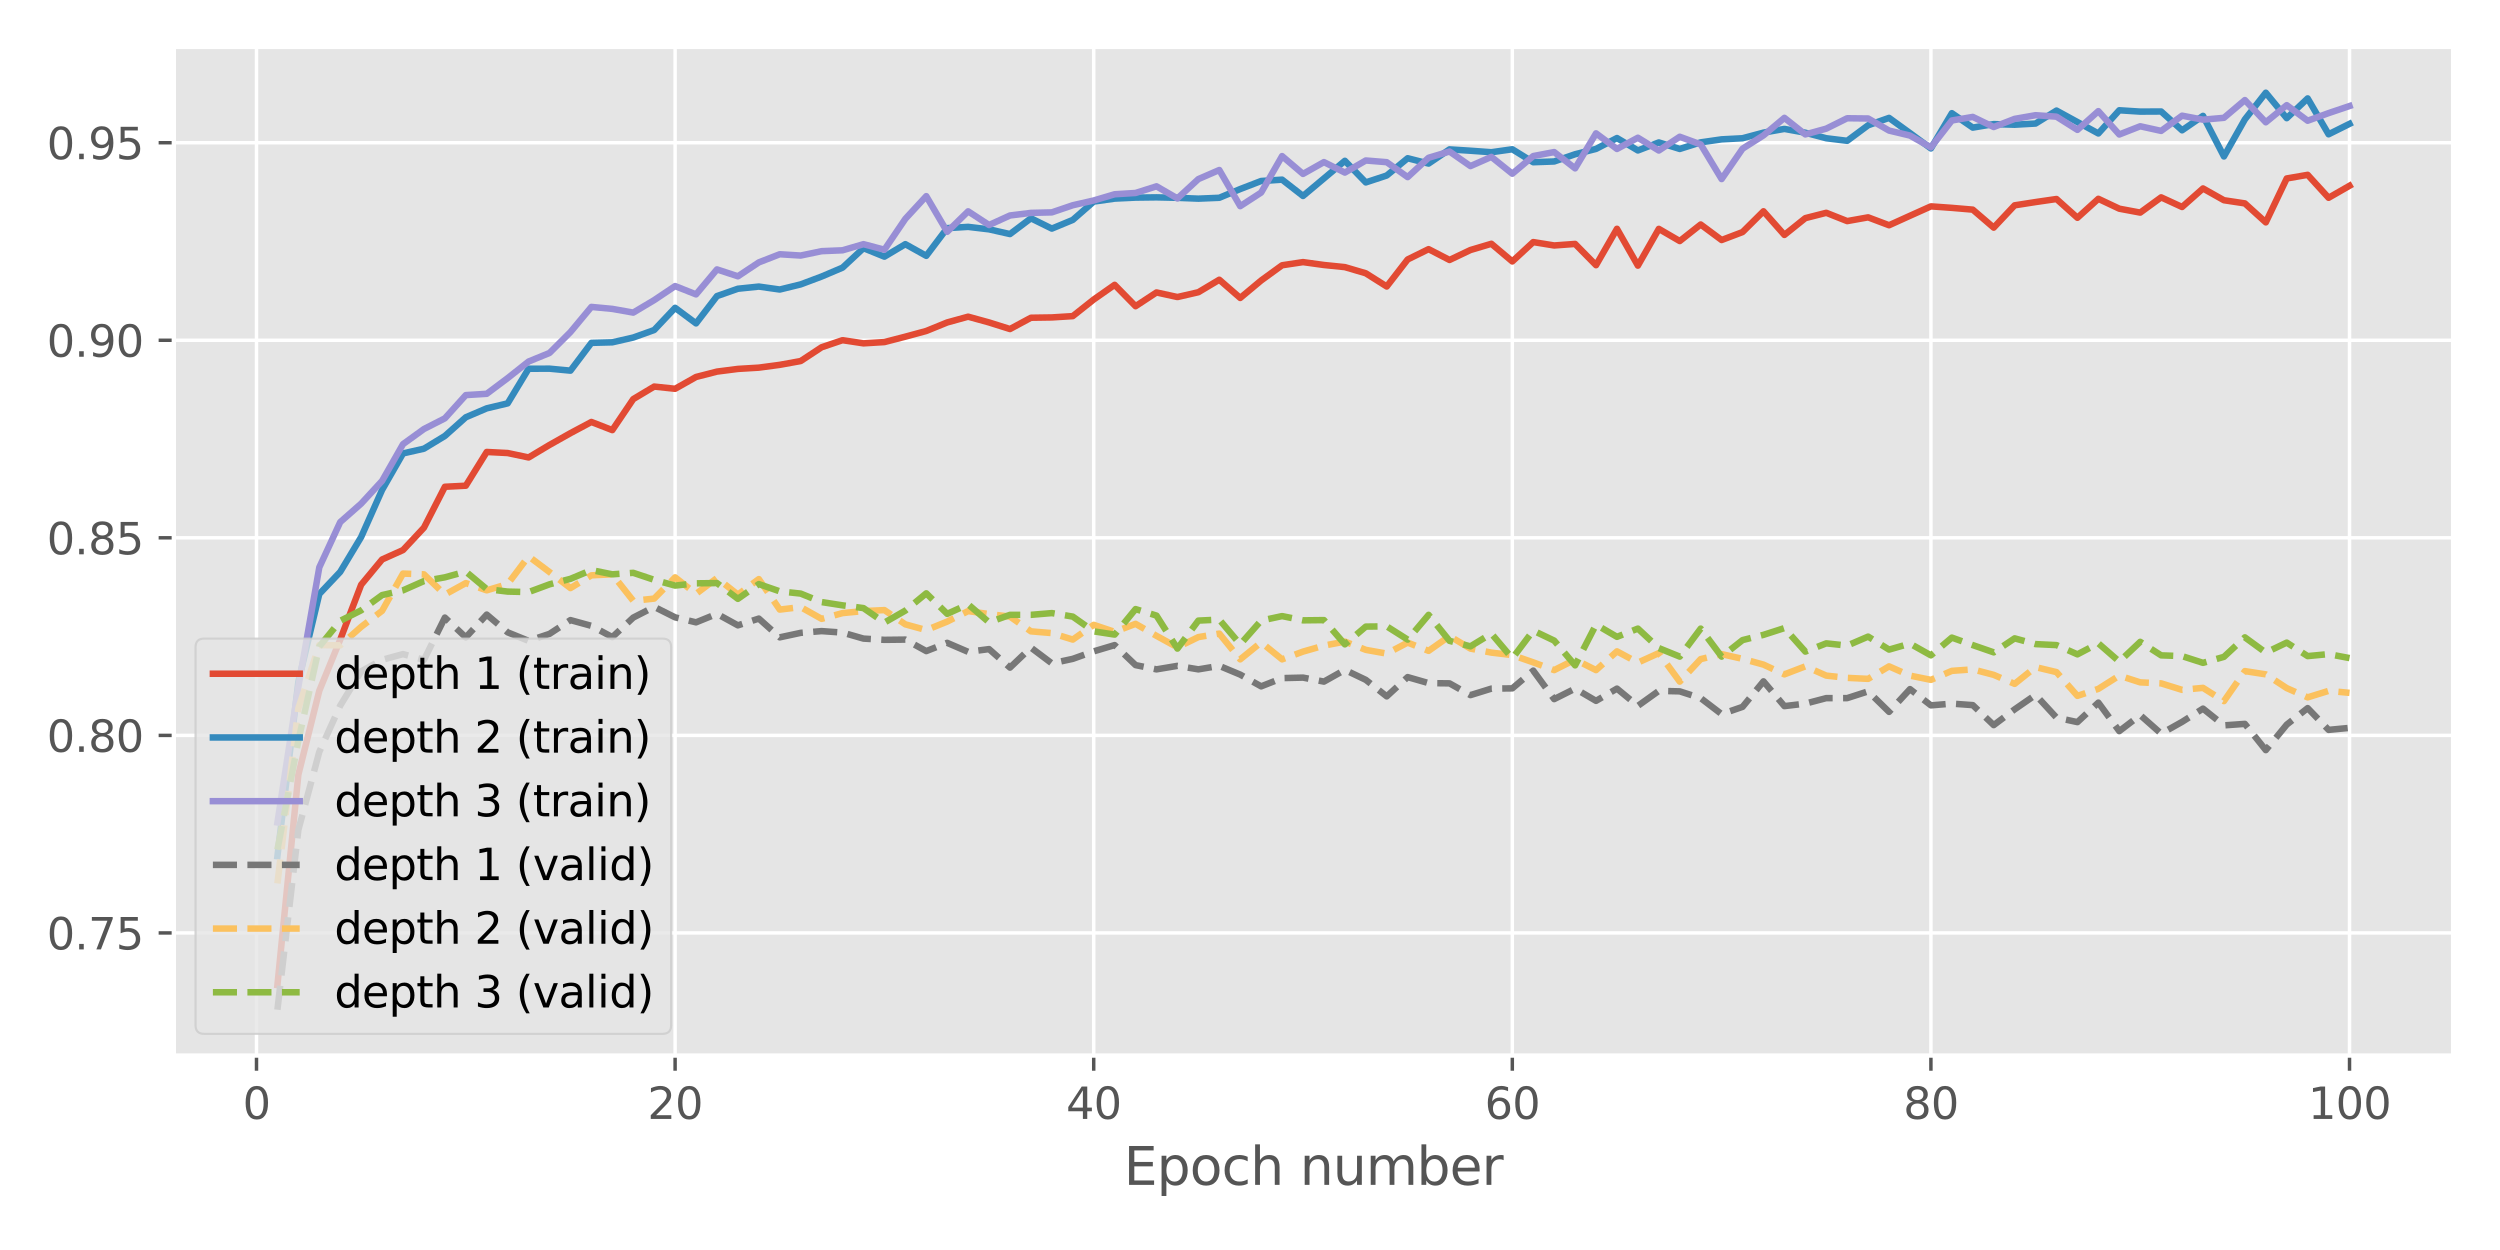 <?xml version="1.0" encoding="utf-8" standalone="no"?>
<!DOCTYPE svg PUBLIC "-//W3C//DTD SVG 1.1//EN"
  "http://www.w3.org/Graphics/SVG/1.1/DTD/svg11.dtd">
<svg height="288pt" version="1.1" viewBox="0 0 576 288" width="576pt" xmlns="http://www.w3.org/2000/svg" xmlns:xlink="http://www.w3.org/1999/xlink">
 <defs>
  <style type="text/css">*{stroke-linecap:butt;stroke-linejoin:round;}</style>
 </defs>
 <g id="figure_1">
  <g id="patch_1">
   <path d="M 0 288 
L 576 288 
L 576 0 
L 0 0 
z
" style="fill:#ffffff;"/>
  </g>
  <g id="axes_1">
   <g id="patch_2">
    <path d="M 40.05 243.2 
L 565.2 243.2 
L 565.2 10.8 
L 40.05 10.8 
z
" style="fill:#e5e5e5;"/>
   </g>
   <g id="matplotlib.axis_1">
    <g id="xtick_1">
     <g id="line2d_1">
      <path clip-path="url(#p7776d18576)" d="M 59.098 243.2 
L 59.098 10.8 
" style="fill:none;stroke:#ffffff;stroke-linecap:square;stroke-width:0.8;"/>
     </g>
     <g id="line2d_2">
      <defs>
       <path d="M 0 0 
L 0 3.5 
" id="m06457fcba8" style="stroke:#555555;stroke-width:0.8;"/>
      </defs>
      <g>
       <use style="fill:#555555;stroke:#555555;stroke-width:0.8;" x="59.098" xlink:href="#m06457fcba8" y="243.2"/>
      </g>
     </g>
     <g id="text_1">
      <!-- 0 -->
      <g style="fill:#555555;" transform="translate(55.917 257.798)scale(0.1 -0.1)">
       <defs>
        <path d="M 2034 4250 
Q 1547 4250 1301 3770 
Q 1056 3291 1056 2328 
Q 1056 1369 1301 889 
Q 1547 409 2034 409 
Q 2525 409 2770 889 
Q 3016 1369 3016 2328 
Q 3016 3291 2770 3770 
Q 2525 4250 2034 4250 
z
M 2034 4750 
Q 2819 4750 3233 4129 
Q 3647 3509 3647 2328 
Q 3647 1150 3233 529 
Q 2819 -91 2034 -91 
Q 1250 -91 836 529 
Q 422 1150 422 2328 
Q 422 3509 836 4129 
Q 1250 4750 2034 4750 
z
" id="DejaVuSans-30" transform="scale(0.016)"/>
       </defs>
       <use xlink:href="#DejaVuSans-30"/>
      </g>
     </g>
    </g>
    <g id="xtick_2">
     <g id="line2d_3">
      <path clip-path="url(#p7776d18576)" d="M 155.544 243.2 
L 155.544 10.8 
" style="fill:none;stroke:#ffffff;stroke-linecap:square;stroke-width:0.8;"/>
     </g>
     <g id="line2d_4">
      <g>
       <use style="fill:#555555;stroke:#555555;stroke-width:0.8;" x="155.544" xlink:href="#m06457fcba8" y="243.2"/>
      </g>
     </g>
     <g id="text_2">
      <!-- 20 -->
      <g style="fill:#555555;" transform="translate(149.182 257.798)scale(0.1 -0.1)">
       <defs>
        <path d="M 1228 531 
L 3431 531 
L 3431 0 
L 469 0 
L 469 531 
Q 828 903 1448 1529 
Q 2069 2156 2228 2338 
Q 2531 2678 2651 2914 
Q 2772 3150 2772 3378 
Q 2772 3750 2511 3984 
Q 2250 4219 1831 4219 
Q 1534 4219 1204 4116 
Q 875 4013 500 3803 
L 500 4441 
Q 881 4594 1212 4672 
Q 1544 4750 1819 4750 
Q 2544 4750 2975 4387 
Q 3406 4025 3406 3419 
Q 3406 3131 3298 2873 
Q 3191 2616 2906 2266 
Q 2828 2175 2409 1742 
Q 1991 1309 1228 531 
z
" id="DejaVuSans-32" transform="scale(0.016)"/>
       </defs>
       <use xlink:href="#DejaVuSans-32"/>
       <use x="63.623" xlink:href="#DejaVuSans-30"/>
      </g>
     </g>
    </g>
    <g id="xtick_3">
     <g id="line2d_5">
      <path clip-path="url(#p7776d18576)" d="M 251.991 243.2 
L 251.991 10.8 
" style="fill:none;stroke:#ffffff;stroke-linecap:square;stroke-width:0.8;"/>
     </g>
     <g id="line2d_6">
      <g>
       <use style="fill:#555555;stroke:#555555;stroke-width:0.8;" x="251.991" xlink:href="#m06457fcba8" y="243.2"/>
      </g>
     </g>
     <g id="text_3">
      <!-- 40 -->
      <g style="fill:#555555;" transform="translate(245.628 257.798)scale(0.1 -0.1)">
       <defs>
        <path d="M 2419 4116 
L 825 1625 
L 2419 1625 
L 2419 4116 
z
M 2253 4666 
L 3047 4666 
L 3047 1625 
L 3713 1625 
L 3713 1100 
L 3047 1100 
L 3047 0 
L 2419 0 
L 2419 1100 
L 313 1100 
L 313 1709 
L 2253 4666 
z
" id="DejaVuSans-34" transform="scale(0.016)"/>
       </defs>
       <use xlink:href="#DejaVuSans-34"/>
       <use x="63.623" xlink:href="#DejaVuSans-30"/>
      </g>
     </g>
    </g>
    <g id="xtick_4">
     <g id="line2d_7">
      <path clip-path="url(#p7776d18576)" d="M 348.437 243.2 
L 348.437 10.8 
" style="fill:none;stroke:#ffffff;stroke-linecap:square;stroke-width:0.8;"/>
     </g>
     <g id="line2d_8">
      <g>
       <use style="fill:#555555;stroke:#555555;stroke-width:0.8;" x="348.437" xlink:href="#m06457fcba8" y="243.2"/>
      </g>
     </g>
     <g id="text_4">
      <!-- 60 -->
      <g style="fill:#555555;" transform="translate(342.074 257.798)scale(0.1 -0.1)">
       <defs>
        <path d="M 2113 2584 
Q 1688 2584 1439 2293 
Q 1191 2003 1191 1497 
Q 1191 994 1439 701 
Q 1688 409 2113 409 
Q 2538 409 2786 701 
Q 3034 994 3034 1497 
Q 3034 2003 2786 2293 
Q 2538 2584 2113 2584 
z
M 3366 4563 
L 3366 3988 
Q 3128 4100 2886 4159 
Q 2644 4219 2406 4219 
Q 1781 4219 1451 3797 
Q 1122 3375 1075 2522 
Q 1259 2794 1537 2939 
Q 1816 3084 2150 3084 
Q 2853 3084 3261 2657 
Q 3669 2231 3669 1497 
Q 3669 778 3244 343 
Q 2819 -91 2113 -91 
Q 1303 -91 875 529 
Q 447 1150 447 2328 
Q 447 3434 972 4092 
Q 1497 4750 2381 4750 
Q 2619 4750 2861 4703 
Q 3103 4656 3366 4563 
z
" id="DejaVuSans-36" transform="scale(0.016)"/>
       </defs>
       <use xlink:href="#DejaVuSans-36"/>
       <use x="63.623" xlink:href="#DejaVuSans-30"/>
      </g>
     </g>
    </g>
    <g id="xtick_5">
     <g id="line2d_9">
      <path clip-path="url(#p7776d18576)" d="M 444.883 243.2 
L 444.883 10.8 
" style="fill:none;stroke:#ffffff;stroke-linecap:square;stroke-width:0.8;"/>
     </g>
     <g id="line2d_10">
      <g>
       <use style="fill:#555555;stroke:#555555;stroke-width:0.8;" x="444.883" xlink:href="#m06457fcba8" y="243.2"/>
      </g>
     </g>
     <g id="text_5">
      <!-- 80 -->
      <g style="fill:#555555;" transform="translate(438.521 257.798)scale(0.1 -0.1)">
       <defs>
        <path d="M 2034 2216 
Q 1584 2216 1326 1975 
Q 1069 1734 1069 1313 
Q 1069 891 1326 650 
Q 1584 409 2034 409 
Q 2484 409 2743 651 
Q 3003 894 3003 1313 
Q 3003 1734 2745 1975 
Q 2488 2216 2034 2216 
z
M 1403 2484 
Q 997 2584 770 2862 
Q 544 3141 544 3541 
Q 544 4100 942 4425 
Q 1341 4750 2034 4750 
Q 2731 4750 3128 4425 
Q 3525 4100 3525 3541 
Q 3525 3141 3298 2862 
Q 3072 2584 2669 2484 
Q 3125 2378 3379 2068 
Q 3634 1759 3634 1313 
Q 3634 634 3220 271 
Q 2806 -91 2034 -91 
Q 1263 -91 848 271 
Q 434 634 434 1313 
Q 434 1759 690 2068 
Q 947 2378 1403 2484 
z
M 1172 3481 
Q 1172 3119 1398 2916 
Q 1625 2713 2034 2713 
Q 2441 2713 2670 2916 
Q 2900 3119 2900 3481 
Q 2900 3844 2670 4047 
Q 2441 4250 2034 4250 
Q 1625 4250 1398 4047 
Q 1172 3844 1172 3481 
z
" id="DejaVuSans-38" transform="scale(0.016)"/>
       </defs>
       <use xlink:href="#DejaVuSans-38"/>
       <use x="63.623" xlink:href="#DejaVuSans-30"/>
      </g>
     </g>
    </g>
    <g id="xtick_6">
     <g id="line2d_11">
      <path clip-path="url(#p7776d18576)" d="M 541.33 243.2 
L 541.33 10.8 
" style="fill:none;stroke:#ffffff;stroke-linecap:square;stroke-width:0.8;"/>
     </g>
     <g id="line2d_12">
      <g>
       <use style="fill:#555555;stroke:#555555;stroke-width:0.8;" x="541.33" xlink:href="#m06457fcba8" y="243.2"/>
      </g>
     </g>
     <g id="text_6">
      <!-- 100 -->
      <g style="fill:#555555;" transform="translate(531.786 257.798)scale(0.1 -0.1)">
       <defs>
        <path d="M 794 531 
L 1825 531 
L 1825 4091 
L 703 3866 
L 703 4441 
L 1819 4666 
L 2450 4666 
L 2450 531 
L 3481 531 
L 3481 0 
L 794 0 
L 794 531 
z
" id="DejaVuSans-31" transform="scale(0.016)"/>
       </defs>
       <use xlink:href="#DejaVuSans-31"/>
       <use x="63.623" xlink:href="#DejaVuSans-30"/>
       <use x="127.246" xlink:href="#DejaVuSans-30"/>
      </g>
     </g>
    </g>
    <g id="text_7">
     <!-- Epoch number -->
     <g style="fill:#555555;" transform="translate(258.928 272.996)scale(0.12 -0.12)">
      <defs>
       <path d="M 628 4666 
L 3578 4666 
L 3578 4134 
L 1259 4134 
L 1259 2753 
L 3481 2753 
L 3481 2222 
L 1259 2222 
L 1259 531 
L 3634 531 
L 3634 0 
L 628 0 
L 628 4666 
z
" id="DejaVuSans-45" transform="scale(0.016)"/>
       <path d="M 1159 525 
L 1159 -1331 
L 581 -1331 
L 581 3500 
L 1159 3500 
L 1159 2969 
Q 1341 3281 1617 3432 
Q 1894 3584 2278 3584 
Q 2916 3584 3314 3078 
Q 3713 2572 3713 1747 
Q 3713 922 3314 415 
Q 2916 -91 2278 -91 
Q 1894 -91 1617 61 
Q 1341 213 1159 525 
z
M 3116 1747 
Q 3116 2381 2855 2742 
Q 2594 3103 2138 3103 
Q 1681 3103 1420 2742 
Q 1159 2381 1159 1747 
Q 1159 1113 1420 752 
Q 1681 391 2138 391 
Q 2594 391 2855 752 
Q 3116 1113 3116 1747 
z
" id="DejaVuSans-70" transform="scale(0.016)"/>
       <path d="M 1959 3097 
Q 1497 3097 1228 2736 
Q 959 2375 959 1747 
Q 959 1119 1226 758 
Q 1494 397 1959 397 
Q 2419 397 2687 759 
Q 2956 1122 2956 1747 
Q 2956 2369 2687 2733 
Q 2419 3097 1959 3097 
z
M 1959 3584 
Q 2709 3584 3137 3096 
Q 3566 2609 3566 1747 
Q 3566 888 3137 398 
Q 2709 -91 1959 -91 
Q 1206 -91 779 398 
Q 353 888 353 1747 
Q 353 2609 779 3096 
Q 1206 3584 1959 3584 
z
" id="DejaVuSans-6f" transform="scale(0.016)"/>
       <path d="M 3122 3366 
L 3122 2828 
Q 2878 2963 2633 3030 
Q 2388 3097 2138 3097 
Q 1578 3097 1268 2742 
Q 959 2388 959 1747 
Q 959 1106 1268 751 
Q 1578 397 2138 397 
Q 2388 397 2633 464 
Q 2878 531 3122 666 
L 3122 134 
Q 2881 22 2623 -34 
Q 2366 -91 2075 -91 
Q 1284 -91 818 406 
Q 353 903 353 1747 
Q 353 2603 823 3093 
Q 1294 3584 2113 3584 
Q 2378 3584 2631 3529 
Q 2884 3475 3122 3366 
z
" id="DejaVuSans-63" transform="scale(0.016)"/>
       <path d="M 3513 2113 
L 3513 0 
L 2938 0 
L 2938 2094 
Q 2938 2591 2744 2837 
Q 2550 3084 2163 3084 
Q 1697 3084 1428 2787 
Q 1159 2491 1159 1978 
L 1159 0 
L 581 0 
L 581 4863 
L 1159 4863 
L 1159 2956 
Q 1366 3272 1645 3428 
Q 1925 3584 2291 3584 
Q 2894 3584 3203 3211 
Q 3513 2838 3513 2113 
z
" id="DejaVuSans-68" transform="scale(0.016)"/>
       <path id="DejaVuSans-20" transform="scale(0.016)"/>
       <path d="M 3513 2113 
L 3513 0 
L 2938 0 
L 2938 2094 
Q 2938 2591 2744 2837 
Q 2550 3084 2163 3084 
Q 1697 3084 1428 2787 
Q 1159 2491 1159 1978 
L 1159 0 
L 581 0 
L 581 3500 
L 1159 3500 
L 1159 2956 
Q 1366 3272 1645 3428 
Q 1925 3584 2291 3584 
Q 2894 3584 3203 3211 
Q 3513 2838 3513 2113 
z
" id="DejaVuSans-6e" transform="scale(0.016)"/>
       <path d="M 544 1381 
L 544 3500 
L 1119 3500 
L 1119 1403 
Q 1119 906 1312 657 
Q 1506 409 1894 409 
Q 2359 409 2629 706 
Q 2900 1003 2900 1516 
L 2900 3500 
L 3475 3500 
L 3475 0 
L 2900 0 
L 2900 538 
Q 2691 219 2414 64 
Q 2138 -91 1772 -91 
Q 1169 -91 856 284 
Q 544 659 544 1381 
z
M 1991 3584 
L 1991 3584 
z
" id="DejaVuSans-75" transform="scale(0.016)"/>
       <path d="M 3328 2828 
Q 3544 3216 3844 3400 
Q 4144 3584 4550 3584 
Q 5097 3584 5394 3201 
Q 5691 2819 5691 2113 
L 5691 0 
L 5113 0 
L 5113 2094 
Q 5113 2597 4934 2840 
Q 4756 3084 4391 3084 
Q 3944 3084 3684 2787 
Q 3425 2491 3425 1978 
L 3425 0 
L 2847 0 
L 2847 2094 
Q 2847 2600 2669 2842 
Q 2491 3084 2119 3084 
Q 1678 3084 1418 2786 
Q 1159 2488 1159 1978 
L 1159 0 
L 581 0 
L 581 3500 
L 1159 3500 
L 1159 2956 
Q 1356 3278 1631 3431 
Q 1906 3584 2284 3584 
Q 2666 3584 2933 3390 
Q 3200 3197 3328 2828 
z
" id="DejaVuSans-6d" transform="scale(0.016)"/>
       <path d="M 3116 1747 
Q 3116 2381 2855 2742 
Q 2594 3103 2138 3103 
Q 1681 3103 1420 2742 
Q 1159 2381 1159 1747 
Q 1159 1113 1420 752 
Q 1681 391 2138 391 
Q 2594 391 2855 752 
Q 3116 1113 3116 1747 
z
M 1159 2969 
Q 1341 3281 1617 3432 
Q 1894 3584 2278 3584 
Q 2916 3584 3314 3078 
Q 3713 2572 3713 1747 
Q 3713 922 3314 415 
Q 2916 -91 2278 -91 
Q 1894 -91 1617 61 
Q 1341 213 1159 525 
L 1159 0 
L 581 0 
L 581 4863 
L 1159 4863 
L 1159 2969 
z
" id="DejaVuSans-62" transform="scale(0.016)"/>
       <path d="M 3597 1894 
L 3597 1613 
L 953 1613 
Q 991 1019 1311 708 
Q 1631 397 2203 397 
Q 2534 397 2845 478 
Q 3156 559 3463 722 
L 3463 178 
Q 3153 47 2828 -22 
Q 2503 -91 2169 -91 
Q 1331 -91 842 396 
Q 353 884 353 1716 
Q 353 2575 817 3079 
Q 1281 3584 2069 3584 
Q 2775 3584 3186 3129 
Q 3597 2675 3597 1894 
z
M 3022 2063 
Q 3016 2534 2758 2815 
Q 2500 3097 2075 3097 
Q 1594 3097 1305 2825 
Q 1016 2553 972 2059 
L 3022 2063 
z
" id="DejaVuSans-65" transform="scale(0.016)"/>
       <path d="M 2631 2963 
Q 2534 3019 2420 3045 
Q 2306 3072 2169 3072 
Q 1681 3072 1420 2755 
Q 1159 2438 1159 1844 
L 1159 0 
L 581 0 
L 581 3500 
L 1159 3500 
L 1159 2956 
Q 1341 3275 1631 3429 
Q 1922 3584 2338 3584 
Q 2397 3584 2469 3576 
Q 2541 3569 2628 3553 
L 2631 2963 
z
" id="DejaVuSans-72" transform="scale(0.016)"/>
      </defs>
      <use xlink:href="#DejaVuSans-45"/>
      <use x="63.184" xlink:href="#DejaVuSans-70"/>
      <use x="126.66" xlink:href="#DejaVuSans-6f"/>
      <use x="187.842" xlink:href="#DejaVuSans-63"/>
      <use x="242.822" xlink:href="#DejaVuSans-68"/>
      <use x="306.201" xlink:href="#DejaVuSans-20"/>
      <use x="337.988" xlink:href="#DejaVuSans-6e"/>
      <use x="401.367" xlink:href="#DejaVuSans-75"/>
      <use x="464.746" xlink:href="#DejaVuSans-6d"/>
      <use x="562.158" xlink:href="#DejaVuSans-62"/>
      <use x="625.635" xlink:href="#DejaVuSans-65"/>
      <use x="687.158" xlink:href="#DejaVuSans-72"/>
     </g>
    </g>
   </g>
   <g id="matplotlib.axis_2">
    <g id="ytick_1">
     <g id="line2d_13">
      <path clip-path="url(#p7776d18576)" d="M 40.05 214.948 
L 565.2 214.948 
" style="fill:none;stroke:#ffffff;stroke-linecap:square;stroke-width:0.8;"/>
     </g>
     <g id="line2d_14">
      <defs>
       <path d="M 0 0 
L -3.5 0 
" id="mca98f6b362" style="stroke:#555555;stroke-width:0.8;"/>
      </defs>
      <g>
       <use style="fill:#555555;stroke:#555555;stroke-width:0.8;" x="40.05" xlink:href="#mca98f6b362" y="214.948"/>
      </g>
     </g>
     <g id="text_8">
      <!-- 0.75 -->
      <g style="fill:#555555;" transform="translate(10.784 218.747)scale(0.1 -0.1)">
       <defs>
        <path d="M 684 794 
L 1344 794 
L 1344 0 
L 684 0 
L 684 794 
z
" id="DejaVuSans-2e" transform="scale(0.016)"/>
        <path d="M 525 4666 
L 3525 4666 
L 3525 4397 
L 1831 0 
L 1172 0 
L 2766 4134 
L 525 4134 
L 525 4666 
z
" id="DejaVuSans-37" transform="scale(0.016)"/>
        <path d="M 691 4666 
L 3169 4666 
L 3169 4134 
L 1269 4134 
L 1269 2991 
Q 1406 3038 1543 3061 
Q 1681 3084 1819 3084 
Q 2600 3084 3056 2656 
Q 3513 2228 3513 1497 
Q 3513 744 3044 326 
Q 2575 -91 1722 -91 
Q 1428 -91 1123 -41 
Q 819 9 494 109 
L 494 744 
Q 775 591 1075 516 
Q 1375 441 1709 441 
Q 2250 441 2565 725 
Q 2881 1009 2881 1497 
Q 2881 1984 2565 2268 
Q 2250 2553 1709 2553 
Q 1456 2553 1204 2497 
Q 953 2441 691 2322 
L 691 4666 
z
" id="DejaVuSans-35" transform="scale(0.016)"/>
       </defs>
       <use xlink:href="#DejaVuSans-30"/>
       <use x="63.623" xlink:href="#DejaVuSans-2e"/>
       <use x="95.41" xlink:href="#DejaVuSans-37"/>
       <use x="159.033" xlink:href="#DejaVuSans-35"/>
      </g>
     </g>
    </g>
    <g id="ytick_2">
     <g id="line2d_15">
      <path clip-path="url(#p7776d18576)" d="M 40.05 169.431 
L 565.2 169.431 
" style="fill:none;stroke:#ffffff;stroke-linecap:square;stroke-width:0.8;"/>
     </g>
     <g id="line2d_16">
      <g>
       <use style="fill:#555555;stroke:#555555;stroke-width:0.8;" x="40.05" xlink:href="#mca98f6b362" y="169.431"/>
      </g>
     </g>
     <g id="text_9">
      <!-- 0.80 -->
      <g style="fill:#555555;" transform="translate(10.784 173.23)scale(0.1 -0.1)">
       <use xlink:href="#DejaVuSans-30"/>
       <use x="63.623" xlink:href="#DejaVuSans-2e"/>
       <use x="95.41" xlink:href="#DejaVuSans-38"/>
       <use x="159.033" xlink:href="#DejaVuSans-30"/>
      </g>
     </g>
    </g>
    <g id="ytick_3">
     <g id="line2d_17">
      <path clip-path="url(#p7776d18576)" d="M 40.05 123.914 
L 565.2 123.914 
" style="fill:none;stroke:#ffffff;stroke-linecap:square;stroke-width:0.8;"/>
     </g>
     <g id="line2d_18">
      <g>
       <use style="fill:#555555;stroke:#555555;stroke-width:0.8;" x="40.05" xlink:href="#mca98f6b362" y="123.914"/>
      </g>
     </g>
     <g id="text_10">
      <!-- 0.85 -->
      <g style="fill:#555555;" transform="translate(10.784 127.713)scale(0.1 -0.1)">
       <use xlink:href="#DejaVuSans-30"/>
       <use x="63.623" xlink:href="#DejaVuSans-2e"/>
       <use x="95.41" xlink:href="#DejaVuSans-38"/>
       <use x="159.033" xlink:href="#DejaVuSans-35"/>
      </g>
     </g>
    </g>
    <g id="ytick_4">
     <g id="line2d_19">
      <path clip-path="url(#p7776d18576)" d="M 40.05 78.397 
L 565.2 78.397 
" style="fill:none;stroke:#ffffff;stroke-linecap:square;stroke-width:0.8;"/>
     </g>
     <g id="line2d_20">
      <g>
       <use style="fill:#555555;stroke:#555555;stroke-width:0.8;" x="40.05" xlink:href="#mca98f6b362" y="78.397"/>
      </g>
     </g>
     <g id="text_11">
      <!-- 0.90 -->
      <g style="fill:#555555;" transform="translate(10.784 82.196)scale(0.1 -0.1)">
       <defs>
        <path d="M 703 97 
L 703 672 
Q 941 559 1184 500 
Q 1428 441 1663 441 
Q 2288 441 2617 861 
Q 2947 1281 2994 2138 
Q 2813 1869 2534 1725 
Q 2256 1581 1919 1581 
Q 1219 1581 811 2004 
Q 403 2428 403 3163 
Q 403 3881 828 4315 
Q 1253 4750 1959 4750 
Q 2769 4750 3195 4129 
Q 3622 3509 3622 2328 
Q 3622 1225 3098 567 
Q 2575 -91 1691 -91 
Q 1453 -91 1209 -44 
Q 966 3 703 97 
z
M 1959 2075 
Q 2384 2075 2632 2365 
Q 2881 2656 2881 3163 
Q 2881 3666 2632 3958 
Q 2384 4250 1959 4250 
Q 1534 4250 1286 3958 
Q 1038 3666 1038 3163 
Q 1038 2656 1286 2365 
Q 1534 2075 1959 2075 
z
" id="DejaVuSans-39" transform="scale(0.016)"/>
       </defs>
       <use xlink:href="#DejaVuSans-30"/>
       <use x="63.623" xlink:href="#DejaVuSans-2e"/>
       <use x="95.41" xlink:href="#DejaVuSans-39"/>
       <use x="159.033" xlink:href="#DejaVuSans-30"/>
      </g>
     </g>
    </g>
    <g id="ytick_5">
     <g id="line2d_21">
      <path clip-path="url(#p7776d18576)" d="M 40.05 32.879 
L 565.2 32.879 
" style="fill:none;stroke:#ffffff;stroke-linecap:square;stroke-width:0.8;"/>
     </g>
     <g id="line2d_22">
      <g>
       <use style="fill:#555555;stroke:#555555;stroke-width:0.8;" x="40.05" xlink:href="#mca98f6b362" y="32.879"/>
      </g>
     </g>
     <g id="text_12">
      <!-- 0.95 -->
      <g style="fill:#555555;" transform="translate(10.784 36.679)scale(0.1 -0.1)">
       <use xlink:href="#DejaVuSans-30"/>
       <use x="63.623" xlink:href="#DejaVuSans-2e"/>
       <use x="95.41" xlink:href="#DejaVuSans-39"/>
       <use x="159.033" xlink:href="#DejaVuSans-35"/>
      </g>
     </g>
    </g>
   </g>
   <g id="line2d_23">
    <path clip-path="url(#p7776d18576)" d="M 63.92 226.946 
L 68.743 178.48 
L 73.565 159.144 
L 78.387 147.364 
L 83.21 134.72 
L 88.032 128.902 
L 92.854 126.736 
L 97.677 121.574 
L 102.499 112.152 
L 107.321 111.906 
L 112.144 104.132 
L 116.966 104.378 
L 121.788 105.397 
L 126.611 102.512 
L 131.433 99.799 
L 136.255 97.223 
L 141.077 99.098 
L 145.9 91.952 
L 150.722 89.066 
L 155.544 89.576 
L 160.367 86.854 
L 165.189 85.616 
L 170.011 84.997 
L 174.834 84.705 
L 179.656 84.059 
L 184.478 83.185 
L 189.301 80.008 
L 194.123 78.378 
L 198.945 79.107 
L 203.768 78.815 
L 208.59 77.568 
L 213.412 76.257 
L 218.235 74.291 
L 223.057 72.962 
L 227.879 74.291 
L 232.701 75.811 
L 237.524 73.208 
L 242.346 73.135 
L 247.168 72.834 
L 251.991 69.011 
L 256.813 65.625 
L 261.635 70.549 
L 266.458 67.381 
L 271.28 68.437 
L 276.102 67.327 
L 280.925 64.45 
L 285.747 68.647 
L 290.569 64.623 
L 295.392 61.118 
L 300.214 60.39 
L 305.036 61.055 
L 309.858 61.546 
L 314.681 62.966 
L 319.503 66.007 
L 324.325 59.78 
L 329.148 57.404 
L 333.97 59.898 
L 338.792 57.604 
L 343.615 56.166 
L 348.437 60.235 
L 353.259 55.775 
L 358.082 56.557 
L 362.904 56.202 
L 367.726 61.1 
L 372.549 52.716 
L 377.371 61.2 
L 382.193 52.734 
L 387.015 55.538 
L 391.838 51.724 
L 396.66 55.301 
L 401.482 53.471 
L 406.305 48.683 
L 411.127 54.127 
L 415.949 50.258 
L 420.772 49.029 
L 425.594 50.941 
L 430.416 50.076 
L 435.239 51.897 
L 440.061 49.712 
L 444.883 47.545 
L 449.706 47.891 
L 454.528 48.301 
L 459.35 52.443 
L 464.173 47.308 
L 468.995 46.553 
L 473.817 45.852 
L 478.639 50.176 
L 483.462 45.806 
L 488.284 48.082 
L 493.106 48.983 
L 497.929 45.47 
L 502.751 47.691 
L 507.573 43.421 
L 512.396 46.134 
L 517.218 46.862 
L 522.04 51.232 
L 526.863 41.118 
L 531.685 40.281 
L 536.507 45.57 
L 541.33 42.802 
" style="fill:none;stroke:#e24a33;stroke-linecap:square;stroke-width:1.5;"/>
   </g>
   <g id="line2d_24">
    <path clip-path="url(#p7776d18576)" d="M 63.92 197.269 
L 68.743 157.068 
L 73.565 136.859 
L 78.387 131.761 
L 83.21 123.732 
L 88.032 112.88 
L 92.854 104.469 
L 97.677 103.376 
L 102.499 100.445 
L 107.321 96.139 
L 112.144 94.082 
L 116.966 92.935 
L 121.788 84.96 
L 126.611 84.942 
L 131.433 85.397 
L 136.255 78.997 
L 141.077 78.87 
L 145.9 77.768 
L 150.722 76.039 
L 155.544 70.923 
L 160.367 74.509 
L 165.189 68.219 
L 170.011 66.526 
L 174.834 66.025 
L 179.656 66.708 
L 184.478 65.524 
L 189.301 63.713 
L 194.123 61.665 
L 198.945 57.177 
L 203.768 59.134 
L 208.59 56.257 
L 213.412 58.943 
L 218.235 52.561 
L 223.057 52.27 
L 227.879 52.843 
L 232.701 53.927 
L 237.524 50.294 
L 242.346 52.67 
L 247.168 50.668 
L 251.991 46.444 
L 256.813 45.761 
L 261.635 45.533 
L 266.458 45.47 
L 271.28 45.579 
L 276.102 45.77 
L 280.925 45.57 
L 285.747 43.558 
L 290.569 41.701 
L 295.392 41.391 
L 300.214 45.151 
L 305.036 41.109 
L 309.858 37.049 
L 314.681 42.028 
L 319.503 40.435 
L 324.325 36.457 
L 329.148 37.686 
L 333.97 34.418 
L 338.792 34.727 
L 343.615 35.073 
L 348.437 34.391 
L 353.259 37.377 
L 358.082 37.204 
L 362.904 35.538 
L 367.726 34.309 
L 372.549 31.805 
L 377.371 34.664 
L 382.193 32.816 
L 387.015 34.318 
L 391.838 32.798 
L 396.66 32.106 
L 401.482 31.851 
L 406.305 30.558 
L 411.127 29.702 
L 415.949 30.576 
L 420.772 31.851 
L 425.594 32.443 
L 430.416 28.865 
L 435.239 27.163 
L 440.061 30.658 
L 444.883 34.199 
L 449.706 26.079 
L 454.528 29.402 
L 459.35 28.592 
L 464.173 28.737 
L 468.995 28.464 
L 473.817 25.478 
L 478.639 28.118 
L 483.462 30.749 
L 488.284 25.406 
L 493.106 25.715 
L 497.929 25.688 
L 502.751 30.021 
L 507.573 26.698 
L 512.396 36.047 
L 517.218 27.508 
L 522.04 21.364 
L 526.863 27.226 
L 531.685 22.675 
L 536.507 30.94 
L 541.33 28.537 
" style="fill:none;stroke:#348abd;stroke-linecap:square;stroke-width:1.5;"/>
   </g>
   <g id="line2d_25">
    <path clip-path="url(#p7776d18576)" d="M 63.92 189.495 
L 68.743 158.225 
L 73.565 130.723 
L 78.387 120.291 
L 83.21 116.039 
L 88.032 110.796 
L 92.854 102.33 
L 97.677 98.843 
L 102.499 96.385 
L 107.321 91.032 
L 112.144 90.732 
L 116.966 87.118 
L 121.788 83.294 
L 126.611 81.319 
L 131.433 76.503 
L 136.255 70.713 
L 141.077 71.168 
L 145.9 72.024 
L 150.722 69.148 
L 155.544 65.916 
L 160.367 67.828 
L 165.189 62.074 
L 170.011 63.658 
L 174.834 60.454 
L 179.656 58.578 
L 184.478 58.879 
L 189.301 57.868 
L 194.123 57.668 
L 198.945 56.257 
L 203.768 57.532 
L 208.59 50.422 
L 213.412 45.196 
L 218.235 53.408 
L 223.057 48.692 
L 227.879 51.842 
L 232.701 49.648 
L 237.524 49.047 
L 242.346 48.929 
L 247.168 47.29 
L 251.991 46.189 
L 256.813 44.759 
L 261.635 44.459 
L 266.458 42.93 
L 271.28 45.715 
L 276.102 41.264 
L 280.925 39.17 
L 285.747 47.5 
L 290.569 44.368 
L 295.392 35.966 
L 300.214 40.071 
L 305.036 37.349 
L 309.858 39.762 
L 314.681 36.976 
L 319.503 37.367 
L 324.325 40.809 
L 329.148 36.348 
L 333.97 34.91 
L 338.792 38.269 
L 343.615 36.148 
L 348.437 40.026 
L 353.259 35.956 
L 358.082 35.037 
L 362.904 38.788 
L 367.726 30.722 
L 372.549 34.318 
L 377.371 31.732 
L 382.193 34.682 
L 387.015 31.505 
L 391.838 33.271 
L 396.66 41.255 
L 401.482 34.263 
L 406.305 31.195 
L 411.127 27.153 
L 415.949 30.968 
L 420.772 29.639 
L 425.594 27.244 
L 430.416 27.299 
L 435.239 30.085 
L 440.061 31.232 
L 444.883 33.954 
L 449.706 27.763 
L 454.528 26.935 
L 459.35 29.265 
L 464.173 27.39 
L 468.995 26.543 
L 473.817 26.88 
L 478.639 29.921 
L 483.462 25.606 
L 488.284 30.986 
L 493.106 29.092 
L 497.929 30.158 
L 502.751 26.653 
L 507.573 27.572 
L 512.396 27.144 
L 517.218 23.057 
L 522.04 28.173 
L 526.863 24.231 
L 531.685 27.818 
L 536.507 26.061 
L 541.33 24.431 
" style="fill:none;stroke:#988ed5;stroke-linecap:square;stroke-width:1.5;"/>
   </g>
   <g id="line2d_26">
    <path clip-path="url(#p7776d18576)" d="M 63.92 232.636 
L 68.743 191.21 
L 73.565 173.234 
L 78.387 162.575 
L 83.21 154.681 
L 88.032 152.031 
L 92.854 150.706 
L 97.677 152.031 
L 102.499 142.293 
L 107.321 146.845 
L 112.144 141.602 
L 116.966 145.693 
L 121.788 147.652 
L 126.611 146.039 
L 131.433 142.87 
L 136.255 144.195 
L 141.077 146.788 
L 145.9 142.293 
L 150.722 139.816 
L 155.544 142.236 
L 160.367 143.388 
L 165.189 141.429 
L 170.011 144.08 
L 174.834 142.524 
L 179.656 146.845 
L 184.478 145.808 
L 189.301 145.405 
L 194.123 145.75 
L 198.945 147.133 
L 203.768 147.421 
L 208.59 147.364 
L 213.412 150.014 
L 218.235 148.113 
L 223.057 150.187 
L 227.879 149.553 
L 232.701 153.817 
L 237.524 149.207 
L 242.346 152.837 
L 247.168 151.8 
L 251.991 150.072 
L 256.813 148.631 
L 261.635 153.241 
L 266.458 154.22 
L 271.28 153.413 
L 276.102 154.22 
L 280.925 153.413 
L 285.747 155.43 
L 290.569 158.138 
L 295.392 156.237 
L 300.214 156.121 
L 305.036 157.043 
L 309.858 154.335 
L 314.681 156.64 
L 319.503 160.443 
L 324.325 156.006 
L 329.148 157.389 
L 333.97 157.447 
L 338.792 160.155 
L 343.615 158.657 
L 348.437 158.599 
L 353.259 154.508 
L 358.082 161.076 
L 362.904 158.657 
L 367.726 161.48 
L 372.549 158.657 
L 377.371 162.632 
L 382.193 159.175 
L 387.015 159.29 
L 391.838 160.846 
L 396.66 164.533 
L 401.482 162.863 
L 406.305 156.986 
L 411.127 162.69 
L 415.949 162.114 
L 420.772 160.846 
L 425.594 160.846 
L 430.416 159.29 
L 435.239 164.015 
L 440.061 158.772 
L 444.883 162.517 
L 449.706 162.114 
L 454.528 162.459 
L 459.35 167.069 
L 464.173 163.439 
L 468.995 160.097 
L 473.817 165.34 
L 478.639 166.377 
L 483.462 161.883 
L 488.284 168.451 
L 493.106 164.764 
L 497.929 169.028 
L 502.751 166.32 
L 507.573 163.266 
L 512.396 167.126 
L 517.218 166.781 
L 522.04 172.83 
L 526.863 166.953 
L 531.685 163.151 
L 536.507 168.163 
L 541.33 167.702 
" style="fill:none;stroke:#777777;stroke-dasharray:5.55,2.4;stroke-dashoffset:0;stroke-width:1.5;"/>
   </g>
   <g id="line2d_27">
    <path clip-path="url(#p7776d18576)" d="M 63.92 203.54 
L 68.743 163.208 
L 73.565 148.631 
L 78.387 148.689 
L 83.21 144.425 
L 88.032 140.738 
L 92.854 132.153 
L 97.677 132.326 
L 102.499 136.993 
L 107.321 134.342 
L 112.144 136.013 
L 116.966 134.573 
L 121.788 128.177 
L 126.611 131.807 
L 131.433 135.495 
L 136.255 132.556 
L 141.077 132.326 
L 145.9 138.433 
L 150.722 137.915 
L 155.544 133.017 
L 160.367 136.82 
L 165.189 133.19 
L 170.011 136.993 
L 174.834 133.421 
L 179.656 140.45 
L 184.478 139.874 
L 189.301 142.582 
L 194.123 141.256 
L 198.945 140.795 
L 203.768 140.565 
L 208.59 143.849 
L 213.412 145.174 
L 218.235 143.215 
L 223.057 140.795 
L 227.879 141.487 
L 232.701 142.063 
L 237.524 145.462 
L 242.346 145.866 
L 247.168 147.364 
L 251.991 143.964 
L 256.813 145.578 
L 261.635 143.734 
L 266.458 146.499 
L 271.28 149.15 
L 276.102 146.788 
L 280.925 145.981 
L 285.747 151.915 
L 290.569 147.998 
L 295.392 151.915 
L 300.214 150.129 
L 305.036 148.747 
L 309.858 147.825 
L 314.681 149.726 
L 319.503 150.59 
L 324.325 148.055 
L 329.148 149.956 
L 333.97 146.557 
L 338.792 149.438 
L 343.615 150.36 
L 348.437 150.936 
L 353.259 152.607 
L 358.082 154.393 
L 362.904 151.973 
L 367.726 154.393 
L 372.549 150.072 
L 377.371 152.664 
L 382.193 150.475 
L 387.015 157.043 
L 391.838 151.858 
L 396.66 150.706 
L 401.482 151.8 
L 406.305 153.125 
L 411.127 155.372 
L 415.949 153.529 
L 420.772 155.661 
L 425.594 156.179 
L 430.416 156.41 
L 435.239 153.529 
L 440.061 155.661 
L 444.883 156.64 
L 449.706 154.566 
L 454.528 154.22 
L 459.35 155.488 
L 464.173 157.562 
L 468.995 153.702 
L 473.817 154.854 
L 478.639 160.327 
L 483.462 158.714 
L 488.284 155.661 
L 493.106 157.216 
L 497.929 157.447 
L 502.751 158.945 
L 507.573 158.484 
L 512.396 161.537 
L 517.218 154.623 
L 522.04 155.372 
L 526.863 158.541 
L 531.685 160.673 
L 536.507 159.175 
L 541.33 159.636 
" style="fill:none;stroke:#fbc15e;stroke-dasharray:5.55,2.4;stroke-dashoffset:0;stroke-width:1.5;"/>
   </g>
   <g id="line2d_28">
    <path clip-path="url(#p7776d18576)" d="M 63.92 195.762 
L 68.743 170.641 
L 73.565 148.977 
L 78.387 143.042 
L 83.21 140.623 
L 88.032 137.108 
L 92.854 136.013 
L 97.677 133.881 
L 102.499 133.017 
L 107.321 131.692 
L 112.144 135.725 
L 116.966 136.301 
L 121.788 136.417 
L 126.611 134.63 
L 131.433 133.363 
L 136.255 131.346 
L 141.077 132.326 
L 145.9 131.98 
L 150.722 133.593 
L 155.544 134.919 
L 160.367 134.4 
L 165.189 134.342 
L 170.011 137.972 
L 174.834 134.573 
L 179.656 136.244 
L 184.478 136.762 
L 189.301 138.721 
L 194.123 139.47 
L 198.945 140.104 
L 203.768 143.446 
L 208.59 140.68 
L 213.412 136.705 
L 218.235 141.429 
L 223.057 139.24 
L 227.879 143.388 
L 232.701 141.66 
L 237.524 141.66 
L 242.346 141.256 
L 247.168 142.063 
L 251.991 145.462 
L 256.813 146.211 
L 261.635 140.335 
L 266.458 141.833 
L 271.28 149.438 
L 276.102 142.985 
L 280.925 142.754 
L 285.747 148.458 
L 290.569 142.985 
L 295.392 141.948 
L 300.214 142.927 
L 305.036 142.87 
L 309.858 148.458 
L 314.681 144.368 
L 319.503 144.31 
L 324.325 147.364 
L 329.148 141.66 
L 333.97 147.652 
L 338.792 148.919 
L 343.615 145.981 
L 348.437 151.685 
L 353.259 145.29 
L 358.082 147.594 
L 362.904 153.298 
L 367.726 143.907 
L 372.549 146.73 
L 377.371 144.829 
L 382.193 149.323 
L 387.015 151.282 
L 391.838 144.829 
L 396.66 151.282 
L 401.482 147.479 
L 406.305 146.269 
L 411.127 144.713 
L 415.949 150.129 
L 420.772 148.228 
L 425.594 148.747 
L 430.416 146.672 
L 435.239 149.668 
L 440.061 148.286 
L 444.883 150.994 
L 449.706 146.903 
L 454.528 148.631 
L 459.35 150.302 
L 464.173 147.076 
L 468.995 148.401 
L 473.817 148.631 
L 478.639 150.763 
L 483.462 148.228 
L 488.284 152.434 
L 493.106 147.882 
L 497.929 150.994 
L 502.751 151.166 
L 507.573 152.722 
L 512.396 151.339 
L 517.218 146.845 
L 522.04 150.36 
L 526.863 148.055 
L 531.685 151.166 
L 536.507 150.706 
L 541.33 151.627 
" style="fill:none;stroke:#8eba42;stroke-dasharray:5.55,2.4;stroke-dashoffset:0;stroke-width:1.5;"/>
   </g>
   <g id="patch_3">
    <path d="M 40.05 243.2 
L 40.05 10.8 
" style="fill:none;stroke:#ffffff;stroke-linecap:square;stroke-linejoin:miter;"/>
   </g>
   <g id="patch_4">
    <path d="M 565.2 243.2 
L 565.2 10.8 
" style="fill:none;stroke:#ffffff;stroke-linecap:square;stroke-linejoin:miter;"/>
   </g>
   <g id="patch_5">
    <path d="M 40.05 243.2 
L 565.2 243.2 
" style="fill:none;stroke:#ffffff;stroke-linecap:square;stroke-linejoin:miter;"/>
   </g>
   <g id="patch_6">
    <path d="M 40.05 10.8 
L 565.2 10.8 
" style="fill:none;stroke:#ffffff;stroke-linecap:square;stroke-linejoin:miter;"/>
   </g>
   <g id="legend_1">
    <g id="patch_7">
     <path d="M 47.05 238.2 
L 152.631 238.2 
Q 154.631 238.2 154.631 236.2 
L 154.631 149.131 
Q 154.631 147.131 152.631 147.131 
L 47.05 147.131 
Q 45.05 147.131 45.05 149.131 
L 45.05 236.2 
Q 45.05 238.2 47.05 238.2 
z
" style="fill:#e5e5e5;opacity:0.8;stroke:#cccccc;stroke-linejoin:miter;stroke-width:0.5;"/>
    </g>
    <g id="line2d_29">
     <path d="M 49.05 155.23 
L 69.05 155.23 
" style="fill:none;stroke:#e24a33;stroke-linecap:square;stroke-width:1.5;"/>
    </g>
    <g id="line2d_30"/>
    <g id="text_13">
     <!-- depth 1 (train) -->
     <g transform="translate(77.05 158.73)scale(0.1 -0.1)">
      <defs>
       <path d="M 2906 2969 
L 2906 4863 
L 3481 4863 
L 3481 0 
L 2906 0 
L 2906 525 
Q 2725 213 2448 61 
Q 2172 -91 1784 -91 
Q 1150 -91 751 415 
Q 353 922 353 1747 
Q 353 2572 751 3078 
Q 1150 3584 1784 3584 
Q 2172 3584 2448 3432 
Q 2725 3281 2906 2969 
z
M 947 1747 
Q 947 1113 1208 752 
Q 1469 391 1925 391 
Q 2381 391 2643 752 
Q 2906 1113 2906 1747 
Q 2906 2381 2643 2742 
Q 2381 3103 1925 3103 
Q 1469 3103 1208 2742 
Q 947 2381 947 1747 
z
" id="DejaVuSans-64" transform="scale(0.016)"/>
       <path d="M 1172 4494 
L 1172 3500 
L 2356 3500 
L 2356 3053 
L 1172 3053 
L 1172 1153 
Q 1172 725 1289 603 
Q 1406 481 1766 481 
L 2356 481 
L 2356 0 
L 1766 0 
Q 1100 0 847 248 
Q 594 497 594 1153 
L 594 3053 
L 172 3053 
L 172 3500 
L 594 3500 
L 594 4494 
L 1172 4494 
z
" id="DejaVuSans-74" transform="scale(0.016)"/>
       <path d="M 1984 4856 
Q 1566 4138 1362 3434 
Q 1159 2731 1159 2009 
Q 1159 1288 1364 580 
Q 1569 -128 1984 -844 
L 1484 -844 
Q 1016 -109 783 600 
Q 550 1309 550 2009 
Q 550 2706 781 3412 
Q 1013 4119 1484 4856 
L 1984 4856 
z
" id="DejaVuSans-28" transform="scale(0.016)"/>
       <path d="M 2194 1759 
Q 1497 1759 1228 1600 
Q 959 1441 959 1056 
Q 959 750 1161 570 
Q 1363 391 1709 391 
Q 2188 391 2477 730 
Q 2766 1069 2766 1631 
L 2766 1759 
L 2194 1759 
z
M 3341 1997 
L 3341 0 
L 2766 0 
L 2766 531 
Q 2569 213 2275 61 
Q 1981 -91 1556 -91 
Q 1019 -91 701 211 
Q 384 513 384 1019 
Q 384 1609 779 1909 
Q 1175 2209 1959 2209 
L 2766 2209 
L 2766 2266 
Q 2766 2663 2505 2880 
Q 2244 3097 1772 3097 
Q 1472 3097 1187 3025 
Q 903 2953 641 2809 
L 641 3341 
Q 956 3463 1253 3523 
Q 1550 3584 1831 3584 
Q 2591 3584 2966 3190 
Q 3341 2797 3341 1997 
z
" id="DejaVuSans-61" transform="scale(0.016)"/>
       <path d="M 603 3500 
L 1178 3500 
L 1178 0 
L 603 0 
L 603 3500 
z
M 603 4863 
L 1178 4863 
L 1178 4134 
L 603 4134 
L 603 4863 
z
" id="DejaVuSans-69" transform="scale(0.016)"/>
       <path d="M 513 4856 
L 1013 4856 
Q 1481 4119 1714 3412 
Q 1947 2706 1947 2009 
Q 1947 1309 1714 600 
Q 1481 -109 1013 -844 
L 513 -844 
Q 928 -128 1133 580 
Q 1338 1288 1338 2009 
Q 1338 2731 1133 3434 
Q 928 4138 513 4856 
z
" id="DejaVuSans-29" transform="scale(0.016)"/>
      </defs>
      <use xlink:href="#DejaVuSans-64"/>
      <use x="63.477" xlink:href="#DejaVuSans-65"/>
      <use x="125" xlink:href="#DejaVuSans-70"/>
      <use x="188.477" xlink:href="#DejaVuSans-74"/>
      <use x="227.686" xlink:href="#DejaVuSans-68"/>
      <use x="291.064" xlink:href="#DejaVuSans-20"/>
      <use x="322.852" xlink:href="#DejaVuSans-31"/>
      <use x="386.475" xlink:href="#DejaVuSans-20"/>
      <use x="418.262" xlink:href="#DejaVuSans-28"/>
      <use x="457.275" xlink:href="#DejaVuSans-74"/>
      <use x="496.484" xlink:href="#DejaVuSans-72"/>
      <use x="537.598" xlink:href="#DejaVuSans-61"/>
      <use x="598.877" xlink:href="#DejaVuSans-69"/>
      <use x="626.66" xlink:href="#DejaVuSans-6e"/>
      <use x="690.039" xlink:href="#DejaVuSans-29"/>
     </g>
    </g>
    <g id="line2d_31">
     <path d="M 49.05 169.908 
L 69.05 169.908 
" style="fill:none;stroke:#348abd;stroke-linecap:square;stroke-width:1.5;"/>
    </g>
    <g id="line2d_32"/>
    <g id="text_14">
     <!-- depth 2 (train) -->
     <g transform="translate(77.05 173.408)scale(0.1 -0.1)">
      <use xlink:href="#DejaVuSans-64"/>
      <use x="63.477" xlink:href="#DejaVuSans-65"/>
      <use x="125" xlink:href="#DejaVuSans-70"/>
      <use x="188.477" xlink:href="#DejaVuSans-74"/>
      <use x="227.686" xlink:href="#DejaVuSans-68"/>
      <use x="291.064" xlink:href="#DejaVuSans-20"/>
      <use x="322.852" xlink:href="#DejaVuSans-32"/>
      <use x="386.475" xlink:href="#DejaVuSans-20"/>
      <use x="418.262" xlink:href="#DejaVuSans-28"/>
      <use x="457.275" xlink:href="#DejaVuSans-74"/>
      <use x="496.484" xlink:href="#DejaVuSans-72"/>
      <use x="537.598" xlink:href="#DejaVuSans-61"/>
      <use x="598.877" xlink:href="#DejaVuSans-69"/>
      <use x="626.66" xlink:href="#DejaVuSans-6e"/>
      <use x="690.039" xlink:href="#DejaVuSans-29"/>
     </g>
    </g>
    <g id="line2d_33">
     <path d="M 49.05 184.586 
L 69.05 184.586 
" style="fill:none;stroke:#988ed5;stroke-linecap:square;stroke-width:1.5;"/>
    </g>
    <g id="line2d_34"/>
    <g id="text_15">
     <!-- depth 3 (train) -->
     <g transform="translate(77.05 188.086)scale(0.1 -0.1)">
      <defs>
       <path d="M 2597 2516 
Q 3050 2419 3304 2112 
Q 3559 1806 3559 1356 
Q 3559 666 3084 287 
Q 2609 -91 1734 -91 
Q 1441 -91 1130 -33 
Q 819 25 488 141 
L 488 750 
Q 750 597 1062 519 
Q 1375 441 1716 441 
Q 2309 441 2620 675 
Q 2931 909 2931 1356 
Q 2931 1769 2642 2001 
Q 2353 2234 1838 2234 
L 1294 2234 
L 1294 2753 
L 1863 2753 
Q 2328 2753 2575 2939 
Q 2822 3125 2822 3475 
Q 2822 3834 2567 4026 
Q 2313 4219 1838 4219 
Q 1578 4219 1281 4162 
Q 984 4106 628 3988 
L 628 4550 
Q 988 4650 1302 4700 
Q 1616 4750 1894 4750 
Q 2613 4750 3031 4423 
Q 3450 4097 3450 3541 
Q 3450 3153 3228 2886 
Q 3006 2619 2597 2516 
z
" id="DejaVuSans-33" transform="scale(0.016)"/>
      </defs>
      <use xlink:href="#DejaVuSans-64"/>
      <use x="63.477" xlink:href="#DejaVuSans-65"/>
      <use x="125" xlink:href="#DejaVuSans-70"/>
      <use x="188.477" xlink:href="#DejaVuSans-74"/>
      <use x="227.686" xlink:href="#DejaVuSans-68"/>
      <use x="291.064" xlink:href="#DejaVuSans-20"/>
      <use x="322.852" xlink:href="#DejaVuSans-33"/>
      <use x="386.475" xlink:href="#DejaVuSans-20"/>
      <use x="418.262" xlink:href="#DejaVuSans-28"/>
      <use x="457.275" xlink:href="#DejaVuSans-74"/>
      <use x="496.484" xlink:href="#DejaVuSans-72"/>
      <use x="537.598" xlink:href="#DejaVuSans-61"/>
      <use x="598.877" xlink:href="#DejaVuSans-69"/>
      <use x="626.66" xlink:href="#DejaVuSans-6e"/>
      <use x="690.039" xlink:href="#DejaVuSans-29"/>
     </g>
    </g>
    <g id="line2d_35">
     <path d="M 49.05 199.264 
L 69.05 199.264 
" style="fill:none;stroke:#777777;stroke-dasharray:5.55,2.4;stroke-dashoffset:0;stroke-width:1.5;"/>
    </g>
    <g id="line2d_36"/>
    <g id="text_16">
     <!-- depth 1 (valid) -->
     <g transform="translate(77.05 202.764)scale(0.1 -0.1)">
      <defs>
       <path d="M 191 3500 
L 800 3500 
L 1894 563 
L 2988 3500 
L 3597 3500 
L 2284 0 
L 1503 0 
L 191 3500 
z
" id="DejaVuSans-76" transform="scale(0.016)"/>
       <path d="M 603 4863 
L 1178 4863 
L 1178 0 
L 603 0 
L 603 4863 
z
" id="DejaVuSans-6c" transform="scale(0.016)"/>
      </defs>
      <use xlink:href="#DejaVuSans-64"/>
      <use x="63.477" xlink:href="#DejaVuSans-65"/>
      <use x="125" xlink:href="#DejaVuSans-70"/>
      <use x="188.477" xlink:href="#DejaVuSans-74"/>
      <use x="227.686" xlink:href="#DejaVuSans-68"/>
      <use x="291.064" xlink:href="#DejaVuSans-20"/>
      <use x="322.852" xlink:href="#DejaVuSans-31"/>
      <use x="386.475" xlink:href="#DejaVuSans-20"/>
      <use x="418.262" xlink:href="#DejaVuSans-28"/>
      <use x="457.275" xlink:href="#DejaVuSans-76"/>
      <use x="516.455" xlink:href="#DejaVuSans-61"/>
      <use x="577.734" xlink:href="#DejaVuSans-6c"/>
      <use x="605.518" xlink:href="#DejaVuSans-69"/>
      <use x="633.301" xlink:href="#DejaVuSans-64"/>
      <use x="696.777" xlink:href="#DejaVuSans-29"/>
     </g>
    </g>
    <g id="line2d_37">
     <path d="M 49.05 213.942 
L 69.05 213.942 
" style="fill:none;stroke:#fbc15e;stroke-dasharray:5.55,2.4;stroke-dashoffset:0;stroke-width:1.5;"/>
    </g>
    <g id="line2d_38"/>
    <g id="text_17">
     <!-- depth 2 (valid) -->
     <g transform="translate(77.05 217.442)scale(0.1 -0.1)">
      <use xlink:href="#DejaVuSans-64"/>
      <use x="63.477" xlink:href="#DejaVuSans-65"/>
      <use x="125" xlink:href="#DejaVuSans-70"/>
      <use x="188.477" xlink:href="#DejaVuSans-74"/>
      <use x="227.686" xlink:href="#DejaVuSans-68"/>
      <use x="291.064" xlink:href="#DejaVuSans-20"/>
      <use x="322.852" xlink:href="#DejaVuSans-32"/>
      <use x="386.475" xlink:href="#DejaVuSans-20"/>
      <use x="418.262" xlink:href="#DejaVuSans-28"/>
      <use x="457.275" xlink:href="#DejaVuSans-76"/>
      <use x="516.455" xlink:href="#DejaVuSans-61"/>
      <use x="577.734" xlink:href="#DejaVuSans-6c"/>
      <use x="605.518" xlink:href="#DejaVuSans-69"/>
      <use x="633.301" xlink:href="#DejaVuSans-64"/>
      <use x="696.777" xlink:href="#DejaVuSans-29"/>
     </g>
    </g>
    <g id="line2d_39">
     <path d="M 49.05 228.62 
L 69.05 228.62 
" style="fill:none;stroke:#8eba42;stroke-dasharray:5.55,2.4;stroke-dashoffset:0;stroke-width:1.5;"/>
    </g>
    <g id="line2d_40"/>
    <g id="text_18">
     <!-- depth 3 (valid) -->
     <g transform="translate(77.05 232.12)scale(0.1 -0.1)">
      <use xlink:href="#DejaVuSans-64"/>
      <use x="63.477" xlink:href="#DejaVuSans-65"/>
      <use x="125" xlink:href="#DejaVuSans-70"/>
      <use x="188.477" xlink:href="#DejaVuSans-74"/>
      <use x="227.686" xlink:href="#DejaVuSans-68"/>
      <use x="291.064" xlink:href="#DejaVuSans-20"/>
      <use x="322.852" xlink:href="#DejaVuSans-33"/>
      <use x="386.475" xlink:href="#DejaVuSans-20"/>
      <use x="418.262" xlink:href="#DejaVuSans-28"/>
      <use x="457.275" xlink:href="#DejaVuSans-76"/>
      <use x="516.455" xlink:href="#DejaVuSans-61"/>
      <use x="577.734" xlink:href="#DejaVuSans-6c"/>
      <use x="605.518" xlink:href="#DejaVuSans-69"/>
      <use x="633.301" xlink:href="#DejaVuSans-64"/>
      <use x="696.777" xlink:href="#DejaVuSans-29"/>
     </g>
    </g>
   </g>
  </g>
 </g>
 <defs>
  <clipPath id="p7776d18576">
   <rect height="232.4" width="525.15" x="40.05" y="10.8"/>
  </clipPath>
 </defs>
</svg>
